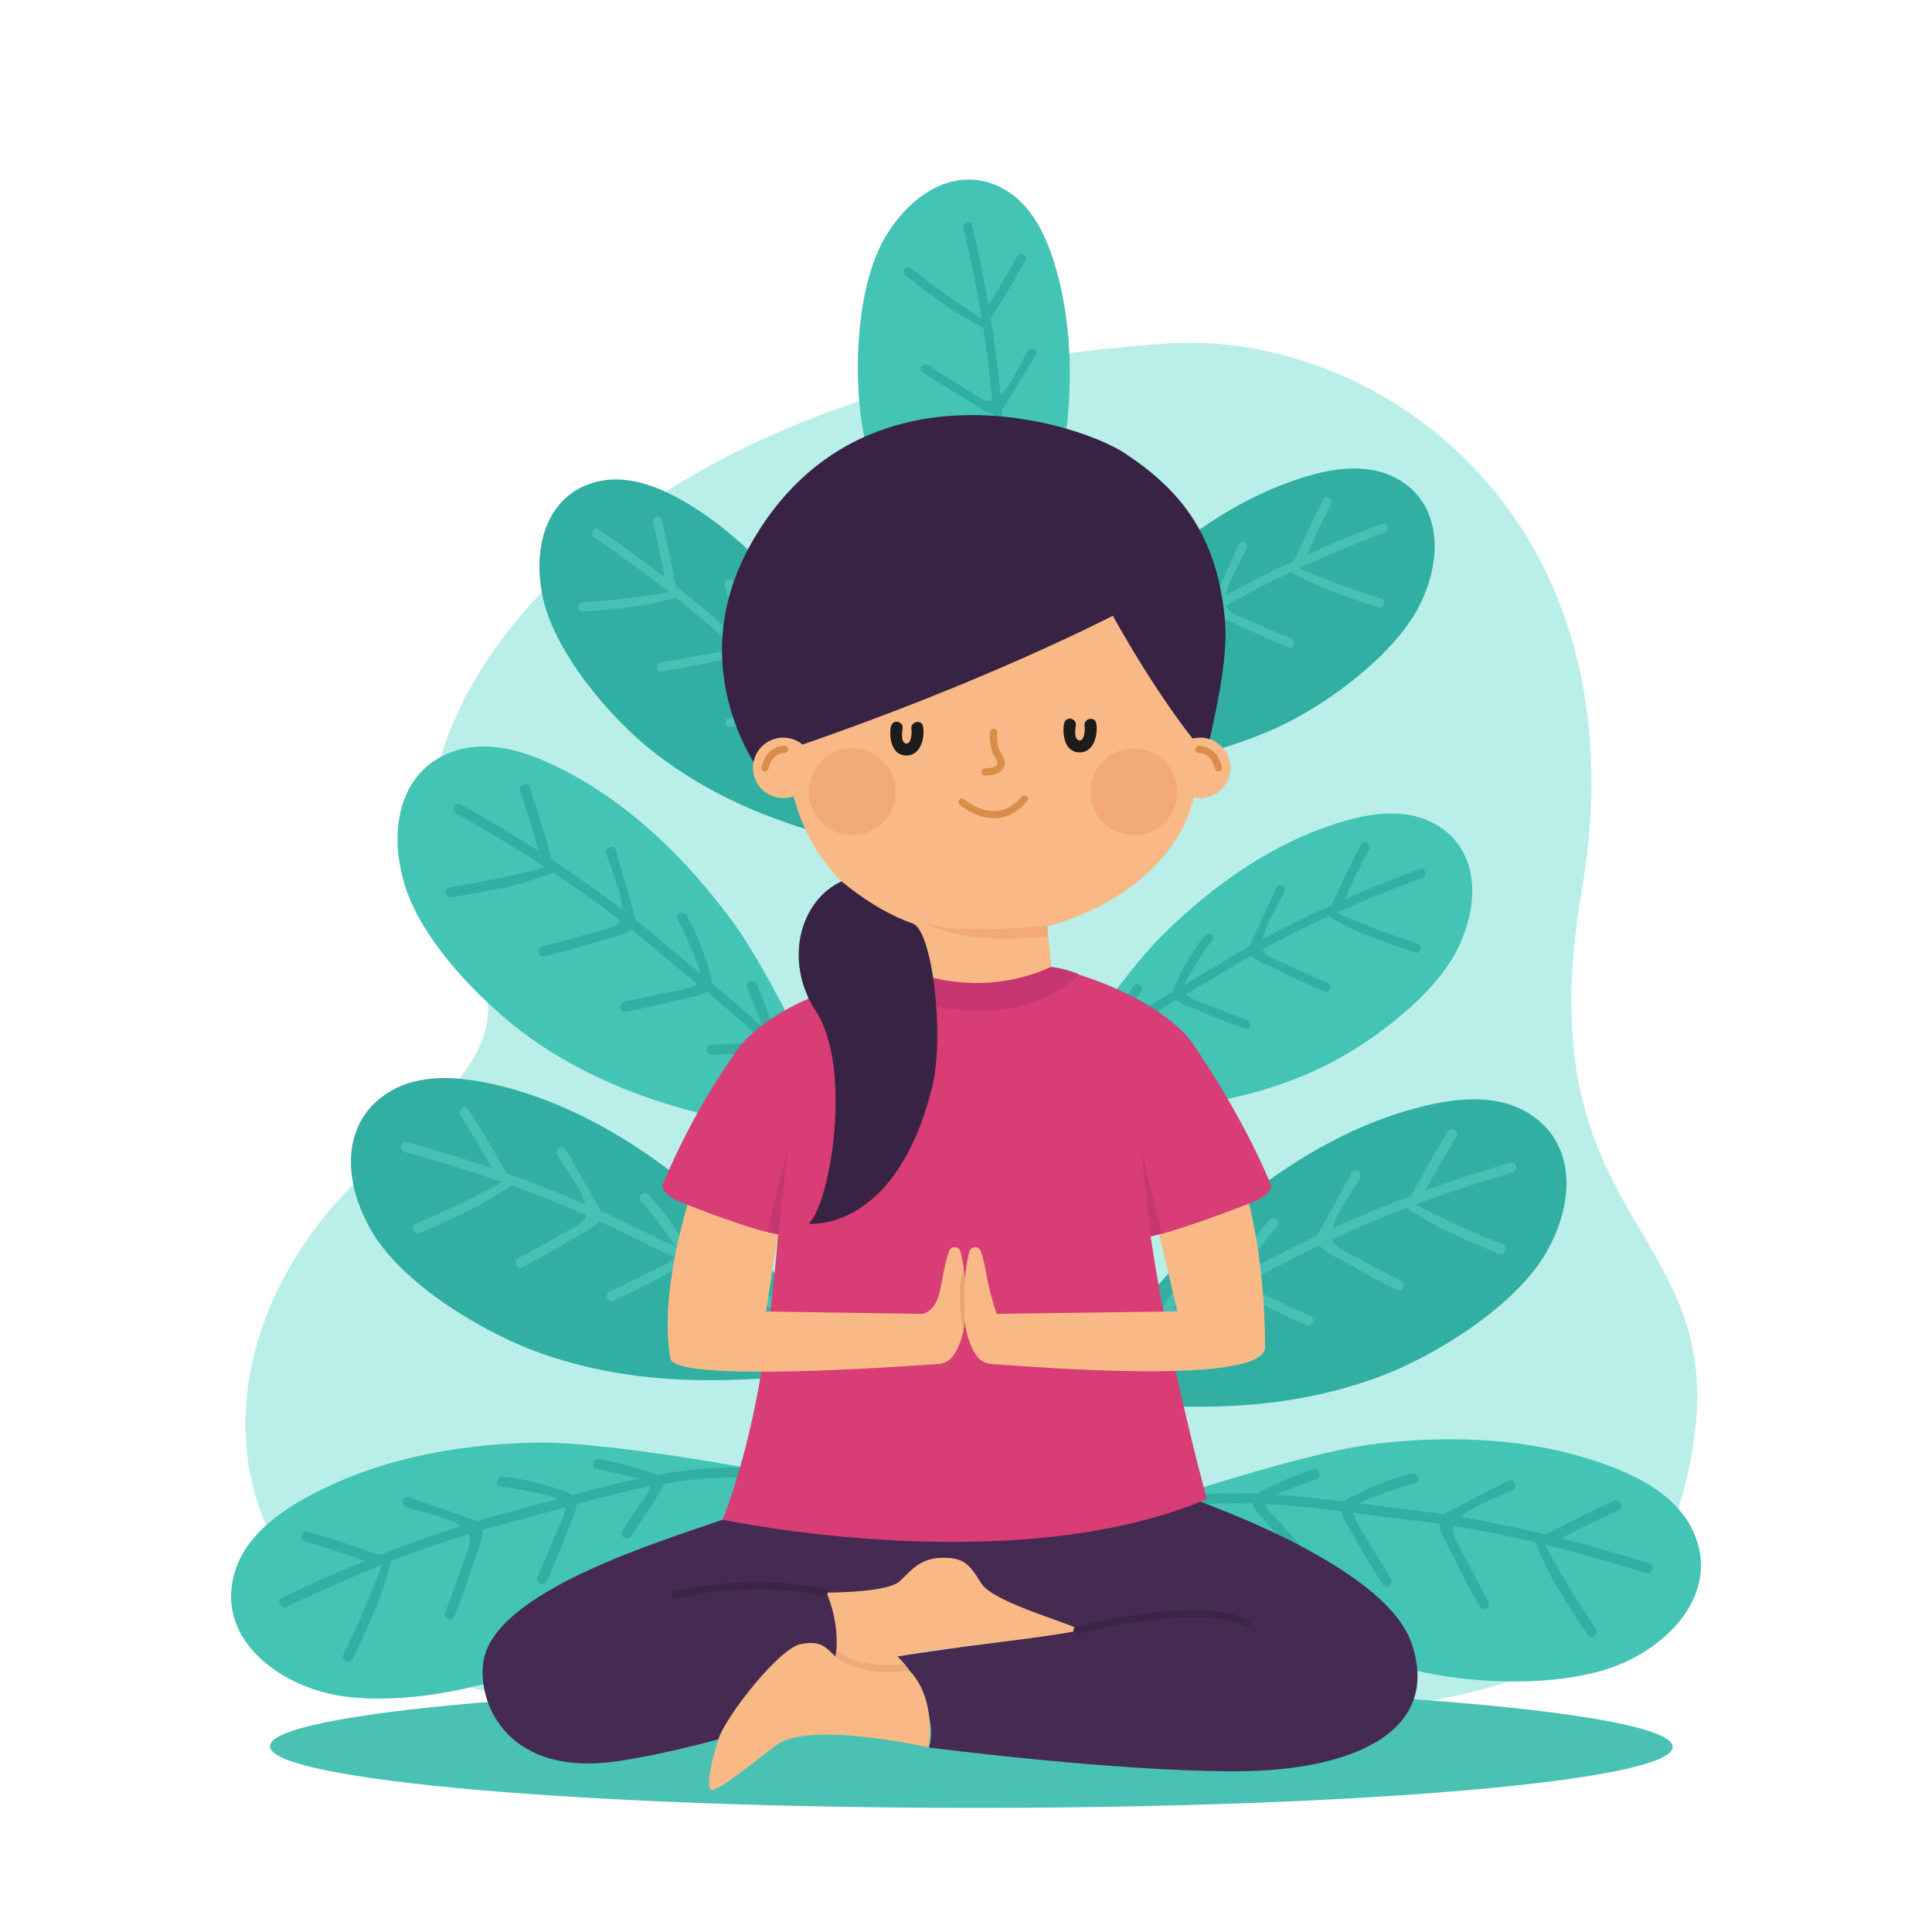 <?xml version="1.0" encoding="utf-8"?>
<!-- Generator: Adobe Illustrator 27.5.0, SVG Export Plug-In . SVG Version: 6.00 Build 0)  -->
<svg version="1.1" xmlns="http://www.w3.org/2000/svg" xmlns:xlink="http://www.w3.org/1999/xlink" x="0px" y="0px"
	 viewBox="0 0 500 500" style="enable-background:new 0 0 500 500;" xml:space="preserve">
<rect x="0" y="0" width="500" height="500" fill="#808080" stroke="none"/>
<g id="BACKGROUND">
	<g>
		<g>
			<rect x="0" y="0.002" style="fill:#FFFFFF;" width="500" height="500"/>
		</g>
	</g>
</g>
<g id="OBJECTS">
	<g>
		<path style="fill:#B9EFE8;" d="M84.801,313.809c20.021-24.155,55.337-41.214,35.778-67.788
			c-35.376-48.066,27.48-147.358,181.796-157.143c55.047-3.491,123.552,45.792,106.98,141.687
			c-15.576,90.129,42.261,85.92,27.433,150.824c-10.172,44.525-37.665,57.292-90.743,61.709c-56.346,0-141.25-0.081-175.163-0.081
			C59.736,443.017,42.301,365.085,84.801,313.809z"/>
		<g>
			<g>
				<g>
					<path style="fill:#31AFA3;" d="M224.148,358.273c-8.43-7.297-43.165,6.395-84.192-8.05
						c-14.704-5.177-35.343-17.645-43.474-31.094c-8.132-13.448-8.291-29.229,4.689-36.803c7.334-4.279,16.681-3.824,25.249-2.009
						c19.589,4.149,37.702,14.674,53.307,27.719C195.333,321.081,224.148,358.273,224.148,358.273z"/>
				</g>
				<path style="fill:#48C1B5;" d="M146.339,297.372c-0.83-1.455-2.944,0.056-2.124,1.495c1.491,2.612,6.105,8.419,7.313,12.781
					c-6.656-2.893-13.457-5.539-20.333-7.968c-0.352-0.56-0.709-1.077-0.936-1.486c-2.84-5.117-5.866-10.12-9.018-15.051
					c-0.903-1.412-3.021,0.091-2.123,1.496c1.891,2.958,3.745,5.936,5.529,8.96c0.922,1.563,1.76,3.2,2.726,4.739
					c-7.362-2.504-14.785-4.76-22.181-6.774c-1.608-0.438-2.012,2.129-0.41,2.565c8.342,2.272,16.785,4.863,25.133,7.777
					c-0.07,0.235-9.366,4.932-11.87,6.123c-3.431,1.633-6.904,3.166-10.403,4.648c-1.536,0.651-0.634,3.086,0.909,2.433
					c4.898-2.076,9.74-4.267,14.497-6.648c2.025-1.014,9.215-5.494,9.24-5.728c6.586,2.356,13.083,4.94,19.416,7.754
					c-0.076,0.316-0.185,0.613-0.352,0.88c-1.179,1.882-5.675,3.723-7.579,4.871c-3.124,1.883-6.313,3.632-9.552,5.309
					c-1.467,0.759-0.575,3.201,0.909,2.433c4.102-2.124,8.14-4.352,12.06-6.795c1.953-1.217,6.335-3.095,7.895-5.187
					c2.125,0.984,4.232,1.99,6.309,3.03c4.218,2.113,8.73,4.238,13.341,6.442c-1.783,1.801-6.591,3.666-7.906,4.346
					c-2.961,1.532-5.967,2.966-8.997,4.354c-1.511,0.693-0.614,3.131,0.909,2.433c4.342-1.991,8.626-4.1,12.822-6.382
					c1.519-0.826,4.475-1.881,5.886-3.449c5.663,2.73,11.425,5.614,16.961,8.794c-0.756,1.265-3.444,1.402-4.855,1.802
					c-2.602,0.735-5.203,1.471-7.804,2.206c-1.61,0.454-0.692,2.884,0.908,2.431c3.78-1.067,7.592-2.062,11.35-3.208
					c1.072-0.327,2.501-0.622,3.306-1.503c9.955,6.02,18.962,13.114,24.971,22.216c0.923,1.399,3.043-0.103,2.123-1.496
					c-6.377-9.66-16.1-17.126-26.737-23.431c-0.519-1.445-1.735-3.04-2.29-3.96c-1.837-3.046-3.888-5.939-6.085-8.733
					c-1.031-1.311-3.158,0.18-2.124,1.495c1.373,1.747,2.699,3.523,3.939,5.366c0.627,0.931,1.686,2.218,2.484,3.492
					c-5.096-2.836-10.319-5.441-15.434-7.923c-0.32-1.452-1.516-3.046-2.098-4.063c-2.285-3.99-5.053-7.614-8.145-11.006
					c-1.114-1.221-3.248,0.263-2.124,1.497c1.736,1.904,3.389,3.866,4.893,5.961c0.682,0.951,3.051,3.939,4.154,6.006
					c-3.553-1.712-7.03-3.379-10.326-5.027c-2.983-1.493-6.02-2.913-9.081-4.299c-0.315-0.83-0.885-1.626-1.274-2.309
					C151.566,306.504,148.946,301.941,146.339,297.372z"/>
			</g>
			<g>
				<g>
					<path style="fill:#43C4B5;" d="M221.306,299.182c-6.539-9.268-44.186-4.246-81.163-28.548
						c-13.252-8.71-30.581-26.07-35.319-41.339c-4.739-15.268-1.035-30.89,13.634-35.193c8.289-2.431,17.407,0.305,25.422,4.194
						c18.327,8.89,33.637,23.714,45.854,40.412C201.953,255.408,221.306,299.182,221.306,299.182z"/>
				</g>
				<path style="fill:#31AFA3;" d="M159.377,220.011c-0.463-1.639-2.921-0.665-2.463,0.957c0.833,2.944,3.969,9.807,4.094,14.41
					c-5.865-4.485-11.933-8.762-18.127-12.843c-0.211-0.639-0.437-1.237-0.561-1.697c-1.553-5.747-3.316-11.428-5.222-17.068
					c-0.546-1.615-3.005-0.649-2.462,0.957c1.143,3.384,2.245,6.778,3.268,10.2c0.528,1.768,0.955,3.59,1.532,5.346
					c-6.656-4.274-13.434-8.317-20.245-12.115c-1.48-0.825-2.508,1.609-1.033,2.432c7.681,4.284,15.384,8.908,22.914,13.828
					c-0.127,0.215-10.454,2.579-13.218,3.142c-3.787,0.773-7.592,1.437-11.409,2.044c-1.676,0.267-1.381,2.892,0.302,2.625
					c5.345-0.851,10.661-1.83,15.941-3.017c2.248-0.506,10.443-3.171,10.525-3.395c5.927,3.938,11.71,8.078,17.275,12.406
					c-0.153,0.293-0.333,0.56-0.563,0.782c-1.624,1.57-6.515,2.288-8.676,2.956c-3.545,1.095-7.122,2.042-10.731,2.905
					c-1.634,0.391-1.351,3.02,0.302,2.625c4.57-1.094,9.102-2.306,13.571-3.759c2.226-0.724,7.012-1.507,9.064-3.19
					c1.858,1.492,3.692,3,5.488,4.535c3.648,3.119,7.583,6.32,11.597,9.625c-2.201,1.342-7.405,2.008-8.87,2.357
					c-3.299,0.788-6.617,1.469-9.949,2.098c-1.662,0.315-1.372,2.941,0.302,2.625c4.774-0.903,9.52-1.938,14.222-3.164
					c1.702-0.444,4.879-0.763,6.656-1.966c4.923,4.081,9.908,8.338,14.595,12.833c-1.056,1.065-3.743,0.542-5.234,0.592
					c-2.749,0.089-5.497,0.179-8.246,0.269c-1.701,0.055-1.389,2.678,0.302,2.623c3.994-0.129,8.001-0.178,11.992-0.39
					c1.138-0.06,2.622-0.002,3.632-0.675c8.357,8.38,15.514,17.588,19.221,28.046c0.569,1.607,3.03,0.643,2.462-0.958
					c-3.933-11.099-11.708-20.849-20.668-29.678c-0.159-1.554-0.969-3.426-1.292-4.47c-1.069-3.457-2.386-6.815-3.872-10.112
					c-0.697-1.547-3.162-0.595-2.463,0.957c0.928,2.061,1.803,4.139,2.576,6.263c0.392,1.073,1.122,2.603,1.598,4.056
					c-4.338-4.047-8.858-7.897-13.301-11.6c0.039-1.512-0.751-3.379-1.078-4.525c-1.28-4.499-3.126-8.754-5.349-12.86
					c-0.801-1.478-3.271-0.534-2.463,0.959c1.249,2.305,2.4,4.647,3.374,7.083c0.441,1.106,2.049,4.636,2.632,6.947
					c-3.09-2.559-6.115-5.056-8.966-7.49c-2.58-2.204-5.231-4.349-7.915-6.466c-0.108-0.896-0.476-1.822-0.693-2.592
					C162.304,230.307,160.834,225.161,159.377,220.011z"/>
			</g>
			<g>
				<g>
					<path style="fill:#43C4B5;" d="M206.097,382.244c-11.342,0.029-28.855,33.732-69.987,50.042
						c-14.741,5.846-38.906,10.059-54.126,5.168c-15.22-4.89-25.881-16.895-20.977-31.375c2.771-8.182,10.248-14.074,18.035-18.402
						c17.804-9.896,38.732-13.915,59.419-14.325C159.147,372.944,206.097,382.244,206.097,382.244z"/>
				</g>
				<path style="fill:#31AFA3;" d="M105.717,387.465c-1.608-0.563-2.222,2.009-0.631,2.565c2.889,1.009,10.307,2.384,14.147,4.926
					c-7.04,2.225-14.026,4.736-20.925,7.462c-0.644-0.194-1.263-0.353-1.711-0.515c-5.597-2.03-11.259-3.85-16.971-5.528
					c-1.636-0.481-2.257,2.087-0.63,2.565c3.427,1.008,6.838,2.055,10.226,3.184c1.751,0.583,3.487,1.28,5.256,1.816
					c-7.322,2.994-14.525,6.22-21.546,9.614c-1.526,0.738-0.123,2.977,1.397,2.242c7.919-3.827,16.129-7.476,24.481-10.815
					c0.103,0.227-3.894,10.039-5.02,12.625c-1.543,3.544-3.184,7.04-4.88,10.514c-0.744,1.525,1.574,2.791,2.322,1.26
					c2.373-4.864,4.625-9.778,6.687-14.782c0.877-2.131,3.403-10.37,3.266-10.566c6.628-2.59,13.339-4.946,20.078-7.015
					c0.152,0.293,0.267,0.594,0.317,0.91c0.352,2.231-1.869,6.647-2.564,8.8c-1.14,3.53-2.419,7.003-3.785,10.453
					c-0.619,1.562,1.696,2.841,2.322,1.26c1.729-4.369,3.341-8.775,4.717-13.268c0.686-2.238,2.794-6.606,2.595-9.252
					c2.288-0.664,4.577-1.299,6.865-1.888c4.648-1.195,9.529-2.577,14.54-3.965c-0.165,2.572-2.61,7.215-3.165,8.614
					c-1.25,3.153-2.599,6.26-3.997,9.349c-0.697,1.541,1.619,2.813,2.322,1.26c2.003-4.427,3.882-8.906,5.578-13.46
					c0.615-1.648,2.178-4.432,2.214-6.578c6.169-1.686,12.516-3.321,18.889-4.577c0.265,1.476-1.707,3.376-2.522,4.625
					c-1.506,2.301-3.011,4.603-4.516,6.904c-0.932,1.424,1.395,2.675,2.32,1.259c2.189-3.344,4.45-6.652,6.569-10.041
					c0.604-0.966,1.504-2.148,1.533-3.36c11.659-2.028,23.308-2.598,33.999,0.374c1.642,0.457,2.266-2.111,0.63-2.565
					c-11.344-3.156-23.792-2.391-36.165-0.128c-1.363-0.762-3.361-1.174-4.401-1.51c-3.444-1.111-6.949-1.962-10.502-2.639
					c-1.667-0.318-2.303,2.247-0.632,2.566c2.22,0.424,4.424,0.901,6.606,1.488c1.103,0.296,2.775,0.577,4.238,1.022
					c-5.804,1.227-11.553,2.715-17.135,4.226c-1.215-0.9-3.197-1.325-4.323-1.717c-4.418-1.536-8.962-2.469-13.6-3.008
					c-1.67-0.193-2.316,2.371-0.63,2.567c2.604,0.301,5.182,0.704,7.736,1.307c1.159,0.275,4.972,0.985,7.198,1.835
					c-3.87,1.059-7.651,2.102-11.281,3.037c-3.286,0.846-6.565,1.784-9.839,2.765c-0.796-0.426-1.765-0.657-2.52-0.922
					C115.826,390.983,110.769,389.23,105.717,387.465z"/>
			</g>
			<g>
				<g>
					<path style="fill:#43C4B5;" d="M253.339,180.551c2.154-9.909-23.909-31.676-30.248-70.724
						c-2.272-13.995-1.308-35.903,5.887-48.254c7.194-12.35,19.724-19.352,31.425-12.289c6.611,3.992,10.32,11.652,12.602,19.283
						c5.221,17.447,4.708,36.493,1.091,54.634C270.48,141.344,253.339,180.551,253.339,180.551z"/>
				</g>
				<path style="fill:#31AFA3;" d="M268.066,91.901c0.8-1.296-1.327-2.326-2.119-1.044c-1.436,2.328-4.062,8.542-7.019,11.406
					c-0.59-6.574-1.44-13.157-2.495-19.704c0.293-0.525,0.551-1.035,0.779-1.395c2.848-4.497,5.525-9.092,8.088-13.756
					c0.734-1.336-1.388-2.372-2.119-1.043c-1.538,2.798-3.108,5.576-4.745,8.317c-0.846,1.417-1.788,2.799-2.596,4.241
					c-1.208-6.968-2.64-13.877-4.255-20.66c-0.351-1.474-2.576-0.679-2.226,0.789c1.82,7.65,3.429,15.519,4.74,23.453
					c-0.218,0.046-8.017-5.329-10.059-6.809c-2.798-2.028-5.535-4.133-8.243-6.281c-1.188-0.943-2.74,0.838-1.546,1.785
					c3.791,3.007,7.649,5.917,11.622,8.679c1.692,1.175,8.401,4.964,8.598,4.882c0.988,6.285,1.755,12.597,2.268,18.879
					c-0.285,0.077-0.57,0.119-0.856,0.102c-2.016-0.121-5.445-2.909-7.191-3.929c-2.864-1.674-5.65-3.458-8.399-5.314
					c-1.245-0.84-2.807,0.935-1.547,1.785c3.483,2.349,7.02,4.603,10.679,6.668c1.823,1.029,5.231,3.709,7.58,4.044
					c0.14,2.125,0.255,4.246,0.329,6.357c0.15,4.288,0.419,8.816,0.669,13.457c-2.214-0.639-5.798-3.665-6.913-4.419
					c-2.513-1.697-4.967-3.472-7.395-5.286c-1.212-0.905-2.767,0.874-1.547,1.785c3.481,2.599,7.031,5.101,10.681,7.457
					c1.321,0.853,3.451,2.753,5.318,3.197c0.287,5.71,0.495,11.567,0.367,17.372c-1.34-0.052-2.62-2.139-3.553-3.091
					c-1.72-1.757-3.441-3.513-5.161-5.27c-1.064-1.087-2.604,0.704-1.545,1.784c2.499,2.553,4.953,5.164,7.505,7.665
					c0.728,0.713,1.586,1.726,2.64,1.984c-0.47,10.57-2.21,20.851-6.859,29.614c-0.715,1.346,1.408,2.385,2.119,1.043
					c4.935-9.299,6.659-20.314,7.06-31.553c0.928-1.044,1.671-2.709,2.164-3.553c1.631-2.794,3.048-5.691,4.322-8.663
					c0.598-1.394-1.519-2.442-2.119-1.044c-0.796,1.857-1.637,3.69-2.569,5.482c-0.47,0.907-1.037,2.312-1.706,3.504
					c0.044-5.304-0.151-10.609-0.397-15.774c1.02-0.888,1.772-2.537,2.329-3.445c2.19-3.562,3.878-7.351,5.239-11.297
					c0.49-1.421-1.625-2.478-2.12-1.043c-0.763,2.216-1.61,4.39-2.627,6.503c-0.462,0.959-1.816,4.152-2.985,5.933
					c-0.181-3.582-0.365-7.084-0.484-10.434c-0.107-3.032-0.297-6.075-0.524-9.122c0.525-0.613,0.912-1.415,1.289-2.023
					C263.052,100.052,265.554,95.973,268.066,91.901z"/>
			</g>
			<g>
				<g>
					<path style="fill:#43C4B5;" d="M264.53,290.892c7.078-7.262,39.609,2.473,75.677-13.776
						c12.927-5.823,30.67-18.711,37.004-31.524c6.334-12.813,5.264-27.126-7.082-32.991c-6.976-3.313-15.411-2.182-23.036,0.123
						c-17.432,5.268-33.037,16.2-46.174,29.223C287.78,254.97,264.53,290.892,264.53,290.892z"/>
				</g>
				<path style="fill:#31AFA3;" d="M330.354,229.713c0.64-1.382,2.673-0.176,2.04,1.191c-1.15,2.482-4.885,8.099-5.643,12.146
					c5.809-3.134,11.769-6.055,17.813-8.786c0.276-0.534,0.56-1.03,0.734-1.419c2.18-4.855,4.537-9.623,7.014-14.333
					c0.709-1.349,2.744-0.15,2.039,1.192c-1.486,2.827-2.937,5.668-4.321,8.545c-0.716,1.487-1.349,3.035-2.106,4.504
					c6.479-2.836,13.032-5.452,19.58-7.846c1.423-0.52,1.987,1.774,0.569,2.292c-7.385,2.701-14.836,5.699-22.178,8.982
					c0.082,0.208,8.867,3.749,11.228,4.635c3.235,1.215,6.5,2.338,9.785,3.411c1.442,0.471,0.812,2.747-0.636,2.275
					c-4.599-1.504-9.155-3.117-13.65-4.908c-1.913-0.763-8.774-4.27-8.814-4.479c-5.787,2.642-11.476,5.484-16.999,8.521
					c0.093,0.28,0.215,0.541,0.387,0.77c1.213,1.614,5.43,2.937,7.243,3.831c2.976,1.465,6,2.805,9.065,4.076
					c1.388,0.575,0.768,2.857-0.636,2.275c-3.88-1.609-7.711-3.317-11.452-5.23c-1.863-0.953-5.979-2.318-7.553-4.092
					c-1.85,1.055-3.682,2.129-5.484,3.231c-3.66,2.24-7.585,4.512-11.594,6.864c1.754,1.495,6.255,2.815,7.499,3.33
					c2.802,1.16,5.635,2.228,8.488,3.254c1.423,0.512,0.798,2.79-0.636,2.275c-4.088-1.47-8.132-3.051-12.111-4.796
					c-1.44-0.632-4.2-1.361-5.6-2.673c-4.921,2.91-9.921,5.967-14.693,9.275c0.782,1.089,3.229,1.005,4.538,1.259
					c2.415,0.466,4.828,0.932,7.242,1.398c1.494,0.288,0.849,2.56-0.636,2.273c-3.508-0.676-7.039-1.284-10.533-2.033
					c-0.997-0.214-2.315-0.371-3.111-1.107c-8.558,6.221-16.174,13.343-20.919,22.055c-0.729,1.339-2.766,0.141-2.039-1.192
					c5.035-9.245,13.272-16.759,22.426-23.292c0.359-1.349,1.338-2.888,1.77-3.765c1.43-2.901,3.066-5.681,4.842-8.383
					c0.833-1.268,2.875-0.08,2.04,1.191c-1.11,1.689-2.175,3.401-3.156,5.167c-0.497,0.892-1.357,2.14-1.982,3.356
					c4.4-2.962,8.933-5.725,13.377-8.368c0.178-1.34,1.139-2.877,1.589-3.843c1.763-3.792,3.993-7.289,6.534-10.601
					c0.915-1.192,2.963-0.011,2.04,1.193c-1.427,1.859-2.774,3.764-3.976,5.778c-0.545,0.915-2.462,3.804-3.302,5.762
					c3.088-1.825,6.111-3.603,8.971-5.351c2.588-1.583,5.231-3.103,7.898-4.594c0.222-0.776,0.677-1.542,0.977-2.191
					C326.32,238.391,328.343,234.055,330.354,229.713z"/>
			</g>
			<g>
				<g>
					<path style="fill:#43C4B5;" d="M289.293,392.16c11.35-1.574,33.633,29.664,77.084,40.165
						c15.573,3.764,40.341,4.563,54.875-2.482c14.534-7.043,23.501-20.559,16.549-34.351c-3.929-7.793-12.241-12.63-20.642-15.858
						c-19.208-7.383-40.712-8.444-61.463-5.93C334.943,376.219,289.293,392.16,289.293,392.16z"/>
				</g>
				<path style="fill:#31AFA3;" d="M390.444,383.192c1.529-0.79,2.507,1.695,0.994,2.477c-2.747,1.418-9.974,3.842-13.455,6.927
					c7.357,1.23,14.701,2.754,21.987,4.507c0.617-0.285,1.214-0.531,1.639-0.757c5.311-2.822,10.719-5.442,16.195-7.929
					c1.568-0.712,2.553,1.768,0.993,2.477c-3.285,1.492-6.55,3.022-9.78,4.63c-1.669,0.831-3.308,1.773-5.001,2.56
					c7.747,1.96,15.409,4.169,22.912,6.571c1.631,0.522,0.544,2.961-1.081,2.44c-8.463-2.709-17.191-5.199-26.018-7.358
					c-0.071,0.242,5.314,9.492,6.807,11.92c2.044,3.327,4.18,6.592,6.367,9.827c0.96,1.42-1.18,3.015-2.144,1.589
					c-3.062-4.53-6.009-9.128-8.779-13.842c-1.179-2.007-4.87-9.892-4.761-10.107c-6.996-1.654-14.043-3.062-21.076-4.179
					c-0.111,0.315-0.183,0.632-0.188,0.955c-0.037,2.282,2.809,6.385,3.808,8.44c1.64,3.371,3.41,6.663,5.264,9.921
					c0.84,1.475-1.295,3.082-2.145,1.589c-2.347-4.126-4.582-8.306-6.595-12.606c-1.003-2.142-3.729-6.213-3.904-8.888
					c-2.383-0.341-4.762-0.653-7.134-0.918c-4.819-0.538-9.897-1.231-15.105-1.911c0.529,2.55,3.631,6.848,4.384,8.17
					c1.696,2.977,3.484,5.895,5.32,8.787c0.915,1.443-1.222,3.042-2.145,1.589c-2.629-4.146-5.142-8.36-7.483-12.676
					c-0.848-1.562-2.805-4.125-3.145-6.267c-6.409-0.815-12.99-1.553-19.542-1.908c-0.056,1.514,2.185,3.135,3.177,4.27
					c1.832,2.089,3.663,4.179,5.493,6.268c1.134,1.292-1.017,2.873-2.143,1.588c-2.662-3.035-5.392-6.025-7.99-9.116
					c-0.741-0.881-1.808-1.936-2.009-3.145c-11.95-0.38-23.683,0.696-33.957,5.181c-1.578,0.689-2.565-1.791-0.993-2.477
					c10.902-4.76,23.462-5.755,36.159-5.24c1.256-0.955,3.196-1.65,4.189-2.132c3.288-1.598,6.674-2.945,10.132-4.124
					c1.622-0.554,2.621,1.922,0.995,2.477c-2.161,0.737-4.298,1.527-6.398,2.423c-1.062,0.452-2.694,0.969-4.095,1.621
					c5.98,0.407,11.94,1.083,17.739,1.805c1.088-1.072,3.011-1.778,4.082-2.328c4.202-2.162,8.616-3.737,13.179-4.931
					c1.643-0.429,2.652,2.044,0.993,2.478c-2.562,0.67-5.085,1.437-7.554,2.401c-1.12,0.439-4.834,1.689-6.941,2.853
					c4.021,0.512,7.951,1.021,11.715,1.443c3.407,0.382,6.82,0.857,10.233,1.375c0.736-0.539,1.673-0.906,2.391-1.278
					C380.829,388.14,385.64,385.673,390.444,383.192z"/>
			</g>
			<g>
				<g>
					<path style="fill:#31AFA3;" d="M238.826,226.043c-5.103-8.763-39.025-7.215-70.07-31.733
						c-11.127-8.787-25.211-25.596-28.245-39.563c-3.035-13.967,1.478-27.593,14.878-30.285c7.572-1.521,15.48,1.624,22.317,5.711
						c15.632,9.342,28.117,23.735,37.701,39.556C224.991,185.551,238.826,226.043,238.826,226.043z"/>
				</g>
				<path style="fill:#48C1B5;" d="M189.82,150.716c-0.285-1.496-2.55-0.82-2.268,0.661c0.514,2.687,2.773,9.043,2.526,13.152
					c-4.875-4.45-9.947-8.731-15.147-12.847c-0.138-0.585-0.293-1.135-0.368-1.555c-0.936-5.24-2.065-10.436-3.325-15.607
					c-0.361-1.481-2.626-0.812-2.267,0.661c0.755,3.103,1.473,6.211,2.118,9.338c0.333,1.616,0.572,3.272,0.949,4.881
					c-5.596-4.324-11.319-8.452-17.09-12.364c-1.254-0.85-2.359,1.239-1.109,2.086c6.508,4.413,13.009,9.13,19.334,14.096
					c-0.13,0.182-9.512,1.484-12.017,1.771c-3.433,0.394-6.873,0.69-10.32,0.934c-1.513,0.107-1.454,2.468,0.065,2.361
					c4.826-0.343,9.638-0.802,14.433-1.448c2.042-0.276,9.548-2.013,9.638-2.206c4.973,3.968,9.802,8.105,14.422,12.392
					c-0.159,0.249-0.34,0.473-0.562,0.653c-1.569,1.272-5.98,1.531-7.957,1.958c-3.242,0.699-6.502,1.265-9.783,1.754
					c-1.486,0.221-1.438,2.585,0.065,2.361c4.155-0.619,8.286-1.346,12.379-2.294c2.039-0.472,6.363-0.797,8.321-2.137
					c1.539,1.473,3.055,2.959,4.536,4.466c3.007,3.061,6.263,6.219,9.581,9.473c-2.065,1.024-6.752,1.213-8.083,1.41
					c-2.999,0.445-6.008,0.794-9.024,1.096c-1.505,0.151-1.451,2.513,0.065,2.361c4.323-0.434,8.63-0.986,12.913-1.713
					c1.551-0.263,4.404-0.3,6.081-1.234c4.068,4.018,8.176,8.196,12.002,12.564c-1.023,0.866-3.376,0.192-4.708,0.12
					c-2.455-0.134-4.91-0.268-7.365-0.401c-1.519-0.083-1.445,2.278,0.065,2.36c3.567,0.195,7.14,0.463,10.711,0.584
					c1.018,0.035,2.336,0.202,3.287-0.319c6.792,8.113,12.452,16.87,14.94,26.473c0.382,1.475,2.649,0.808,2.267-0.662
					c-2.64-10.191-8.808-19.479-16.102-28.039c-0.021-1.396-0.597-3.127-0.803-4.082c-0.683-3.162-1.595-6.255-2.663-9.308
					c-0.501-1.432-2.77-0.775-2.268,0.661c0.667,1.907,1.285,3.827,1.808,5.778c0.265,0.986,0.797,2.405,1.108,3.737
					c-3.549-3.941-7.276-7.722-10.946-11.365c0.152-1.343-0.407-3.068-0.608-4.114c-0.79-4.106-2.104-8.04-3.765-11.87
					c-0.599-1.379-2.872-0.73-2.268,0.662c0.933,2.15,1.777,4.325,2.454,6.571c0.307,1.02,1.465,4.288,1.805,6.391
					c-2.553-2.52-5.053-4.978-7.403-7.368c-2.126-2.164-4.322-4.28-6.547-6.374c-0.027-0.807-0.283-1.66-0.416-2.363
					C191.627,160.113,190.717,155.416,189.82,150.716z"/>
			</g>
			<g>
				<g>
					<path style="fill:#31AFA3;" d="M273.195,365.876c8.288-7.458,43.28,5.562,84.021-9.672
						c14.602-5.46,34.996-18.323,42.867-31.926c7.871-13.602,7.726-29.384-5.398-36.706c-7.416-4.137-16.752-3.502-25.283-1.522
						c-19.505,4.526-37.412,15.398-52.763,28.741C301.288,328.135,273.195,365.876,273.195,365.876z"/>
				</g>
				<path style="fill:#48C1B5;" d="M349.815,303.486c0.801-1.471,2.945-0.001,2.152,1.454c-1.441,2.64-5.942,8.535-7.065,12.92
					c6.599-3.021,13.348-5.798,20.175-8.359c0.341-0.566,0.689-1.09,0.908-1.504c2.741-5.171,5.669-10.232,8.726-15.222
					c0.875-1.429,3.022,0.033,2.151,1.454c-1.834,2.994-3.63,6.008-5.355,9.065c-0.892,1.58-1.698,3.233-2.634,4.79
					c7.312-2.646,14.69-5.044,22.046-7.2c1.599-0.469,2.053,2.089,0.46,2.556c-8.297,2.432-16.688,5.186-24.979,8.26
					c0.075,0.234,9.459,4.751,11.986,5.893c3.461,1.566,6.963,3.033,10.49,4.447c1.548,0.621,0.693,3.073-0.862,2.45
					c-4.938-1.981-9.82-4.078-14.623-6.367c-2.044-0.975-9.319-5.316-9.349-5.548c-6.539,2.483-12.986,5.191-19.263,8.127
					c0.082,0.314,0.197,0.609,0.369,0.872c1.215,1.859,5.746,3.613,7.672,4.725c3.159,1.822,6.382,3.509,9.652,5.124
					c1.481,0.731,0.637,3.19-0.862,2.45c-4.142-2.045-8.222-4.194-12.189-6.562c-1.976-1.179-6.394-2.973-7.993-5.033
					c-2.106,1.025-4.193,2.071-6.249,3.151c-4.176,2.194-8.646,4.405-13.214,6.698c1.817,1.766,6.66,3.539,7.988,4.193
					c2.99,1.474,6.023,2.85,9.079,4.18c1.525,0.664,0.674,3.118-0.862,2.45c-4.379-1.906-8.703-3.933-12.942-6.133
					c-1.535-0.797-4.51-1.795-5.952-3.335c-5.609,2.839-11.315,5.833-16.788,9.12c0.78,1.251,3.47,1.335,4.889,1.708
					c2.615,0.684,5.23,1.37,7.845,2.055c1.618,0.423,0.748,2.87-0.861,2.448c-3.8-0.994-7.631-1.915-11.41-2.988
					c-1.078-0.306-2.513-0.574-3.334-1.439c-9.837,6.211-18.705,13.477-24.538,22.693c-0.896,1.416-3.044-0.044-2.151-1.455
					c6.189-9.781,15.767-17.433,26.28-23.943c0.491-1.454,1.676-3.073,2.213-4.003c1.778-3.081,3.773-6.013,5.916-8.849
					c1.005-1.331,3.16,0.119,2.152,1.454c-1.339,1.773-2.631,3.575-3.834,5.441c-0.609,0.943-1.643,2.25-2.416,3.54
					c5.04-2.933,10.212-5.639,15.278-8.22c0.292-1.458,1.457-3.075,2.019-4.102c2.207-4.033,4.905-7.71,7.931-11.161
					c1.09-1.242,3.252,0.201,2.152,1.456c-1.699,1.937-3.314,3.931-4.778,6.054c-0.664,0.964-2.974,3.997-4.037,6.085
					c3.519-1.78,6.964-3.514,10.228-5.225c2.953-1.55,5.962-3.029,8.996-4.473c0.299-0.836,0.854-1.643,1.229-2.334
					C344.765,312.717,347.297,308.105,349.815,303.486z"/>
			</g>
			<g>
				<g>
					<path style="fill:#31AFA3;" d="M255.499,202.692c6.994-7.342,39.635,2.021,75.515-14.638
						c12.86-5.971,30.454-19.06,36.642-31.945c6.188-12.884,4.954-27.185-7.458-32.908c-7.013-3.233-15.435-2.006-23.033,0.386
						c-17.371,5.467-32.85,16.576-45.838,29.747C278.338,166.507,255.499,202.692,255.499,202.692z"/>
				</g>
				<path style="fill:#48C1B5;" d="M320.621,140.766c0.624-1.389,2.67-0.207,2.053,1.168c-1.122,2.495-4.792,8.154-5.504,12.209
					c5.773-3.2,11.699-6.189,17.711-8.989c0.27-0.537,0.548-1.037,0.718-1.427c2.124-4.88,4.426-9.674,6.85-14.413
					c0.694-1.357,2.742-0.182,2.052,1.169c-1.453,2.843-2.872,5.701-4.223,8.594c-0.699,1.495-1.314,3.05-2.054,4.528
					c6.446-2.91,12.968-5.6,19.489-8.069c1.417-0.537,2.008,1.751,0.596,2.286c-7.354,2.785-14.771,5.868-22.074,9.234
					c0.084,0.207,8.909,3.647,11.28,4.507c3.248,1.178,6.526,2.264,9.823,3.3c1.447,0.455,0.843,2.738-0.61,2.282
					c-4.616-1.451-9.19-3.012-13.705-4.752c-1.922-0.741-8.822-4.169-8.865-4.378c-5.757,2.708-11.413,5.614-16.9,8.714
					c0.097,0.279,0.221,0.539,0.396,0.765c1.231,1.6,5.463,2.875,7.287,3.748c2.992,1.432,6.032,2.737,9.111,3.972
					c1.394,0.559,0.8,2.848-0.61,2.282c-3.898-1.565-7.749-3.229-11.511-5.099c-1.874-0.931-6.005-2.249-7.6-4.006
					c-1.838,1.076-3.658,2.171-5.447,3.294c-3.634,2.282-7.533,4.599-11.515,6.996c1.771,1.475,6.287,2.743,7.536,3.244
					c2.815,1.128,5.66,2.164,8.525,3.156c1.429,0.496,0.829,2.781-0.61,2.282c-4.104-1.423-8.166-2.958-12.164-4.658
					c-1.448-0.615-4.215-1.313-5.63-2.609c-4.888,2.966-9.853,6.08-14.586,9.442c0.795,1.08,3.24,0.969,4.552,1.207
					c2.419,0.438,4.838,0.877,7.257,1.316c1.497,0.271,0.878,2.551-0.61,2.28c-3.516-0.636-7.053-1.203-10.555-1.913
					c-0.999-0.202-2.318-0.345-3.124-1.072c-8.486,6.319-16.021,13.527-20.666,22.292c-0.713,1.347-2.764,0.172-2.052-1.169
					c4.929-9.302,13.08-16.909,22.159-23.546c0.344-1.353,1.305-2.903,1.727-3.784c1.397-2.918,3.001-5.716,4.746-8.438
					c0.819-1.277,2.874-0.113,2.053,1.168c-1.09,1.701-2.136,3.425-3.097,5.202c-0.487,0.898-1.333,2.155-1.944,3.378
					c4.366-3.012,8.867-5.827,13.281-8.52c0.163-1.342,1.106-2.89,1.545-3.861c1.72-3.812,3.91-7.334,6.412-10.675
					c0.902-1.202,2.963-0.045,2.053,1.17c-1.406,1.875-2.73,3.796-3.91,5.823c-0.535,0.921-2.418,3.832-3.236,5.8
					c3.067-1.86,6.069-3.672,8.909-5.453c2.57-1.612,5.195-3.163,7.845-4.684c0.213-0.779,0.66-1.549,0.952-2.202
					C316.686,149.489,318.66,145.13,320.621,140.766z"/>
			</g>
		</g>
		<path style="fill:#49C1B3;" d="M69.863,451.931c-0.005,8.763,81.26,15.906,181.508,15.955
			c100.249,0.048,181.52-7.016,181.524-15.779c0.004-8.763-81.26-15.906-181.508-15.955
			C151.138,436.103,69.867,443.168,69.863,451.931z"/>
		<g>
			<g>
				<path style="fill:#452B52;" d="M186.999,393.297c-15.935,5.602-59.611,18.611-61.948,37.048
					c-1.432,11.298,7.011,29.694,35.054,25.41c28.043-4.284,58.798-16.358,58.798-16.358l-2.189-15.588
					c0,0,29.621-7.672,38.524-7.17c17.286,0.976,23.87,5.244,23.87,5.244l-46.994,6.759c0,0,5.623,4.458,8.419,16.141
					c1.088,4.546-0.154,7.467-0.154,7.467s47.489,6.16,79.037,6.16s53.659-10.711,45.869-33.208
					c-7.79-22.497-66.021-40.557-66.021-40.557l-90.733,3.539C208.531,388.183,202.934,387.694,186.999,393.297z"/>
				<path style="fill:#F8B986;" d="M235.214,432.19c-4.211,0.026-15.515-0.23-18.439-2.921c-2.924-2.691-3.957-4.894-9.582-3.766
					c-5.625,1.129-19.283,18.611-21.209,24.431c-1.926,5.82-3.347,12.4-1.926,13.22c1.421,0.821,11.554-7.552,16.887-11.534
					c8.582-6.407,39.434,0.629,39.434,0.629S242.56,439.537,235.214,432.19z"/>
				<path style="fill:#F8B986;" d="M213.895,412.158c3.085,0,16.015-0.23,18.939-2.921c2.924-2.691,5.106-5.937,10.841-6.075
					c5.625-0.135,7.165,1.509,10.296,6.634c3.196,5.231,26.558,11.267,25.136,12.087c-1.421,0.821-24.758,3.688-31.368,4.466
					c-5.489,0.646-10.799,1.495-15.54,2.36c0.729,0.473,3.15,3.457,3.015,3.482c-9.349,1.718-19.605,0.026-19.605,0.026
					S218.583,423.287,213.895,412.158z"/>
			</g>
			<path style="fill:#D83D75;" d="M319.702,293.284c-4.619-11.922-9.375-22.053-13.366-26.044
				c-11.473-11.473-31.116-16.169-31.116-16.169s-8.412,8.108-24.453,6.604c-13.379-1.254-17.983-6.427-17.983-6.427
				s-33.61,5.599-43.541,22.802c-1.451,2.513-0.508,7.115-2.384,11.304"/>
			
				<path style="fill:none;stroke:#3A2547;stroke-width:1.923;stroke-linecap:round;stroke-linejoin:round;stroke-miterlimit:10;" d="
				M174.668,412.814c0,0,18.672-4.951,38.584-0.712"/>
			
				<path style="fill:none;stroke:#3A2547;stroke-width:1.923;stroke-linecap:round;stroke-linejoin:round;stroke-miterlimit:10;" d="
				M278.758,421.93c0,0,31.994-8.514,43.809-1.693"/>
			<path style="fill:#D83D75;" d="M298.497,289.38l-95.802-7.694c0,0,1.277,68.275-15.697,111.61c0,0,75.084,15.987,125.328-5.337
				c0,0-17.178-62.605-17.077-97.067"/>
			<path style="fill:#F8B986;" d="M173.49,351.561c1.068,6.246,57.901,2.231,69.374,1.44c1.506-0.104,2.903-0.841,3.788-2.064
				c1.506-2.081,3.346-6.142,3.346-13.568c0-6.23-0.706-10.596-1.419-13.415c-0.381-1.509-2.474-1.614-2.994-0.146
				c-1.128,3.185-1.606,7.125-2.463,10.767c-1.248,5.304-4.604,5.449-4.604,5.449l-40.271-0.605l4.733-30.676l-11.076-33.617
				C191.904,275.127,168.519,322.503,173.49,351.561z"/>
			<path style="fill:#D83D75;" d="M176.375,311.177c0,0,20.589,8.357,26.321,8.357l4.383-40.731l-17.836-4.752
				c0,0-9.622,13.006-17.836,32.719C171.406,309.414,176.375,311.177,176.375,311.177z"/>
			<path style="fill:#F8B986;" d="M327.401,348.623c0,10.057-59.239,5.177-70.833,4.377c-1.506-0.104-2.903-0.841-3.788-2.064
				c-1.506-2.081-3.346-6.142-3.346-13.568c0-6.23,0.706-10.596,1.419-13.415c0.382-1.509,2.474-1.614,2.994-0.146
				c1.128,3.185,1.473,7.048,2.463,10.767c1.402,5.266,1.719,5.449,1.719,5.449l46.693-0.643l-7.308-30.637l11.076-33.617
				C308.489,275.127,327.401,300.775,327.401,348.623z"/>
			<path style="fill:#D83D75;" d="M324.019,311.177c0,0-23.036,9.134-28.768,9.134l-1.936-41.508l15.163-8.95
				c0,0,12.295,17.203,20.509,36.916C328.987,309.414,324.019,311.177,324.019,311.177z"/>
			<g>
				<path style="fill:#F8B986;" d="M247.671,134.767c0,0-43.16-1.817-44.894,45.236c-1.592,43.187,20.645,57.675,43.714,61.523
					c23.069,3.848,59.447-10.737,63.089-38.543C312.724,178.981,312.683,125.071,247.671,134.767z"/>
				<path style="fill:#F8B986;" d="M272.716,253.121c-0.858-2.273-1.528-13.365-1.954-15.874
					c-15.983,2.158-34.544-20.614-34.533,2.126c0.001,1.97,1.093,12.792-1.391,14.86c0,0,4.186,5.487,19.453,5.499
					C269.559,259.744,272.716,253.121,272.716,253.121z"/>
				<path style="opacity:0.32;fill:#E28C53;" d="M271.029,239.484c0,0-23.979,2.706-31.347-0.692c0,0,8.348,6.122,31.616,3.51
					L271.029,239.484z"/>
				<path style="fill:#382344;" d="M287.99,159.35c0,0-32.414,16.906-81.292,33.68c-9.638,3.307-9.025,8.172-9.025,8.172
					s-22.681-28.193-2.349-62.148c28.224-47.135,83.517-29.857,95.783-21.753c14.435,9.537,24.081,21.268,25.944,43.698
					c0.85,10.237-3.107,26.157-4.263,31.555c-1.365,6.368-2.616,0.488-2.616,0.488S300.366,181.551,287.99,159.35z"/>
				<g>
					<circle style="fill:#F8B986;" cx="310.607" cy="198.724" r="7.83"/>
					<g>
						<path style="fill:#D98D49;" d="M315.322,199.645c-0.416,0-0.793-0.284-0.894-0.707c-1.02-4.282-4.062-4.062-4.096-4.062
							c-0.497,0.048-0.953-0.329-0.997-0.837c-0.044-0.506,0.33-0.953,0.837-0.997c1.605-0.139,4.941,0.82,6.047,5.469
							c0.117,0.495-0.188,0.991-0.682,1.109C315.465,199.637,315.393,199.645,315.322,199.645z"/>
					</g>
				</g>
				<g>
					<path style="fill:#F8B986;" d="M194.866,198.724c0,4.324,3.506,7.83,7.83,7.83c4.325,0,7.83-3.506,7.83-7.83
						c0-4.324-3.506-7.83-7.83-7.83C198.371,190.894,194.866,194.4,194.866,198.724z"/>
					<g>
						<path style="fill:#D98D49;" d="M197.981,199.645c-0.071,0-0.142-0.008-0.214-0.025c-0.494-0.118-0.8-0.614-0.682-1.109
							c1.106-4.649,4.432-5.606,6.048-5.469c0.506,0.044,0.88,0.491,0.836,0.997c-0.044,0.505-0.492,0.861-0.99,0.838
							c-0.145-0.016-3.101-0.152-4.104,4.06C198.775,199.361,198.397,199.645,197.981,199.645z"/>
					</g>
				</g>
				<g>
					<g>
						<path style="fill:#D98D49;" d="M254.963,200.705c0.009,0,0.017-0.001,0.025-0.001c0.131-0.004,1.301-0.039,2.064-0.209
							c1.847-0.412,2.553-1.336,2.822-2.038c0.277-0.725,0.358-1.937-0.826-3.586c-1.051-1.465-1.074-4.285-0.994-5.249
							c0.043-0.516-0.34-0.969-0.856-1.011c-0.524-0.044-0.969,0.341-1.011,0.856c-0.014,0.17-0.326,4.178,1.339,6.497
							c0.537,0.747,0.755,1.413,0.597,1.825c-0.147,0.385-0.672,0.697-1.479,0.876c-0.498,0.112-1.4,0.157-1.706,0.165
							c-0.518,0.014-0.926,0.444-0.912,0.962C254.04,200.302,254.457,200.705,254.963,200.705z"/>
					</g>
					<path style="opacity:0.32;fill:#E28C53;" d="M209.326,204.905c0,6.211,5.035,11.245,11.245,11.245
						c6.211,0,11.245-5.035,11.245-11.245c0-6.211-5.035-11.245-11.245-11.245C214.361,193.66,209.326,198.695,209.326,204.905z"/>
					<path style="opacity:0.32;fill:#E28C53;" d="M282.193,204.905c0,6.211,5.035,11.245,11.245,11.245
						c6.211,0,11.245-5.035,11.245-11.245c0-6.211-5.035-11.245-11.245-11.245C287.228,193.66,282.193,198.695,282.193,204.905z"/>
					<g>
						<path style="fill:#D98D49;" d="M257.223,211.752c-4.854,0-8.686-3.346-8.855-3.495c-0.38-0.337-0.415-0.918-0.079-1.298
							c0.336-0.381,0.917-0.418,1.299-0.08c0.038,0.032,3.834,3.337,8.262,3.009c2.423-0.177,4.625-1.419,6.544-3.69
							c0.329-0.39,0.911-0.434,1.298-0.109c0.388,0.328,0.436,0.91,0.109,1.298c-2.255,2.667-4.89,4.126-7.831,4.339
							C257.718,211.743,257.469,211.752,257.223,211.752z"/>
					</g>
					<g>
						<path style="fill:#1C1C1A;" d="M238.881,187.982c0.541,2.84-0.589,7.517-4.199,7.551c-3.827,0.036-4.593-4.316-4.171-7.255
							c0.12-0.834,0.686-1.52,1.591-1.503c0.763,0.014,1.622,0.764,1.503,1.591c-0.127,0.886-0.594,3.863,0.902,4.057
							c1.373,0.177,1.527-2.86,1.366-3.702C235.502,186.768,238.508,186.023,238.881,187.982L238.881,187.982z"/>
					</g>
					<g>
						<path style="fill:#1C1C1A;" d="M283.7,187.179c0.541,2.84-0.589,7.517-4.199,7.551c-3.827,0.036-4.593-4.315-4.171-7.255
							c0.12-0.834,0.686-1.52,1.591-1.503c0.763,0.014,1.622,0.764,1.503,1.591c-0.127,0.886-0.593,3.863,0.902,4.057
							c1.372,0.177,1.527-2.86,1.366-3.702C280.321,185.964,283.327,185.22,283.7,187.179L283.7,187.179z"/>
					</g>
				</g>
				<path style="fill:#C63671;" d="M235.233,251.072c0,0,17.415,8.019,36.85-0.859c0,0,4.458,0.574,7.36,2.076
					c0,0-9.445,9.365-25.434,9.365c-14.283,0-22.396-4.622-25.447-8.537L235.233,251.072z"/>
				<path style="fill:#382344;" d="M211.194,261.776c9.377,14.345,3.932,49.123-1.868,54.923c0,0,22.49,2.429,31.901-35.31
					c3.314-13.289,0.076-40.602-4.999-42.378c-6.966-2.438-13.655-6.907-18.41-10.921
					C207.195,232.889,202.58,248.599,211.194,261.776z"/>
			</g>
			<path style="fill:#E8A572;" d="M248.454,333.333c0,1.763,0,8.074,0.827,11.291l0.435-2.523c0,0-0.274-5.89,0-11.199l-0.374-3.105
				C249.342,327.797,248.454,331.571,248.454,333.333z"/>
			<polygon style="fill:#C63671;" points="295.25,296.792 297.771,319.887 300.635,319.165 			"/>
			<polygon style="fill:#C63671;" points="204.005,296.439 201.485,319.534 198.62,318.811 			"/>
		</g>
		<path style="fill:#EAAA7A;" d="M218.558,428.552c2.05,1.29,8.621,3.185,15.487,2.082l1.169,1.556c0,0-6.152,1.306-11.12,0
			c-6.451-1.696-7.933-3.504-7.933-3.504l0.32-1.773C216.48,426.914,216.507,427.262,218.558,428.552z"/>
	</g>
</g>
</svg>
